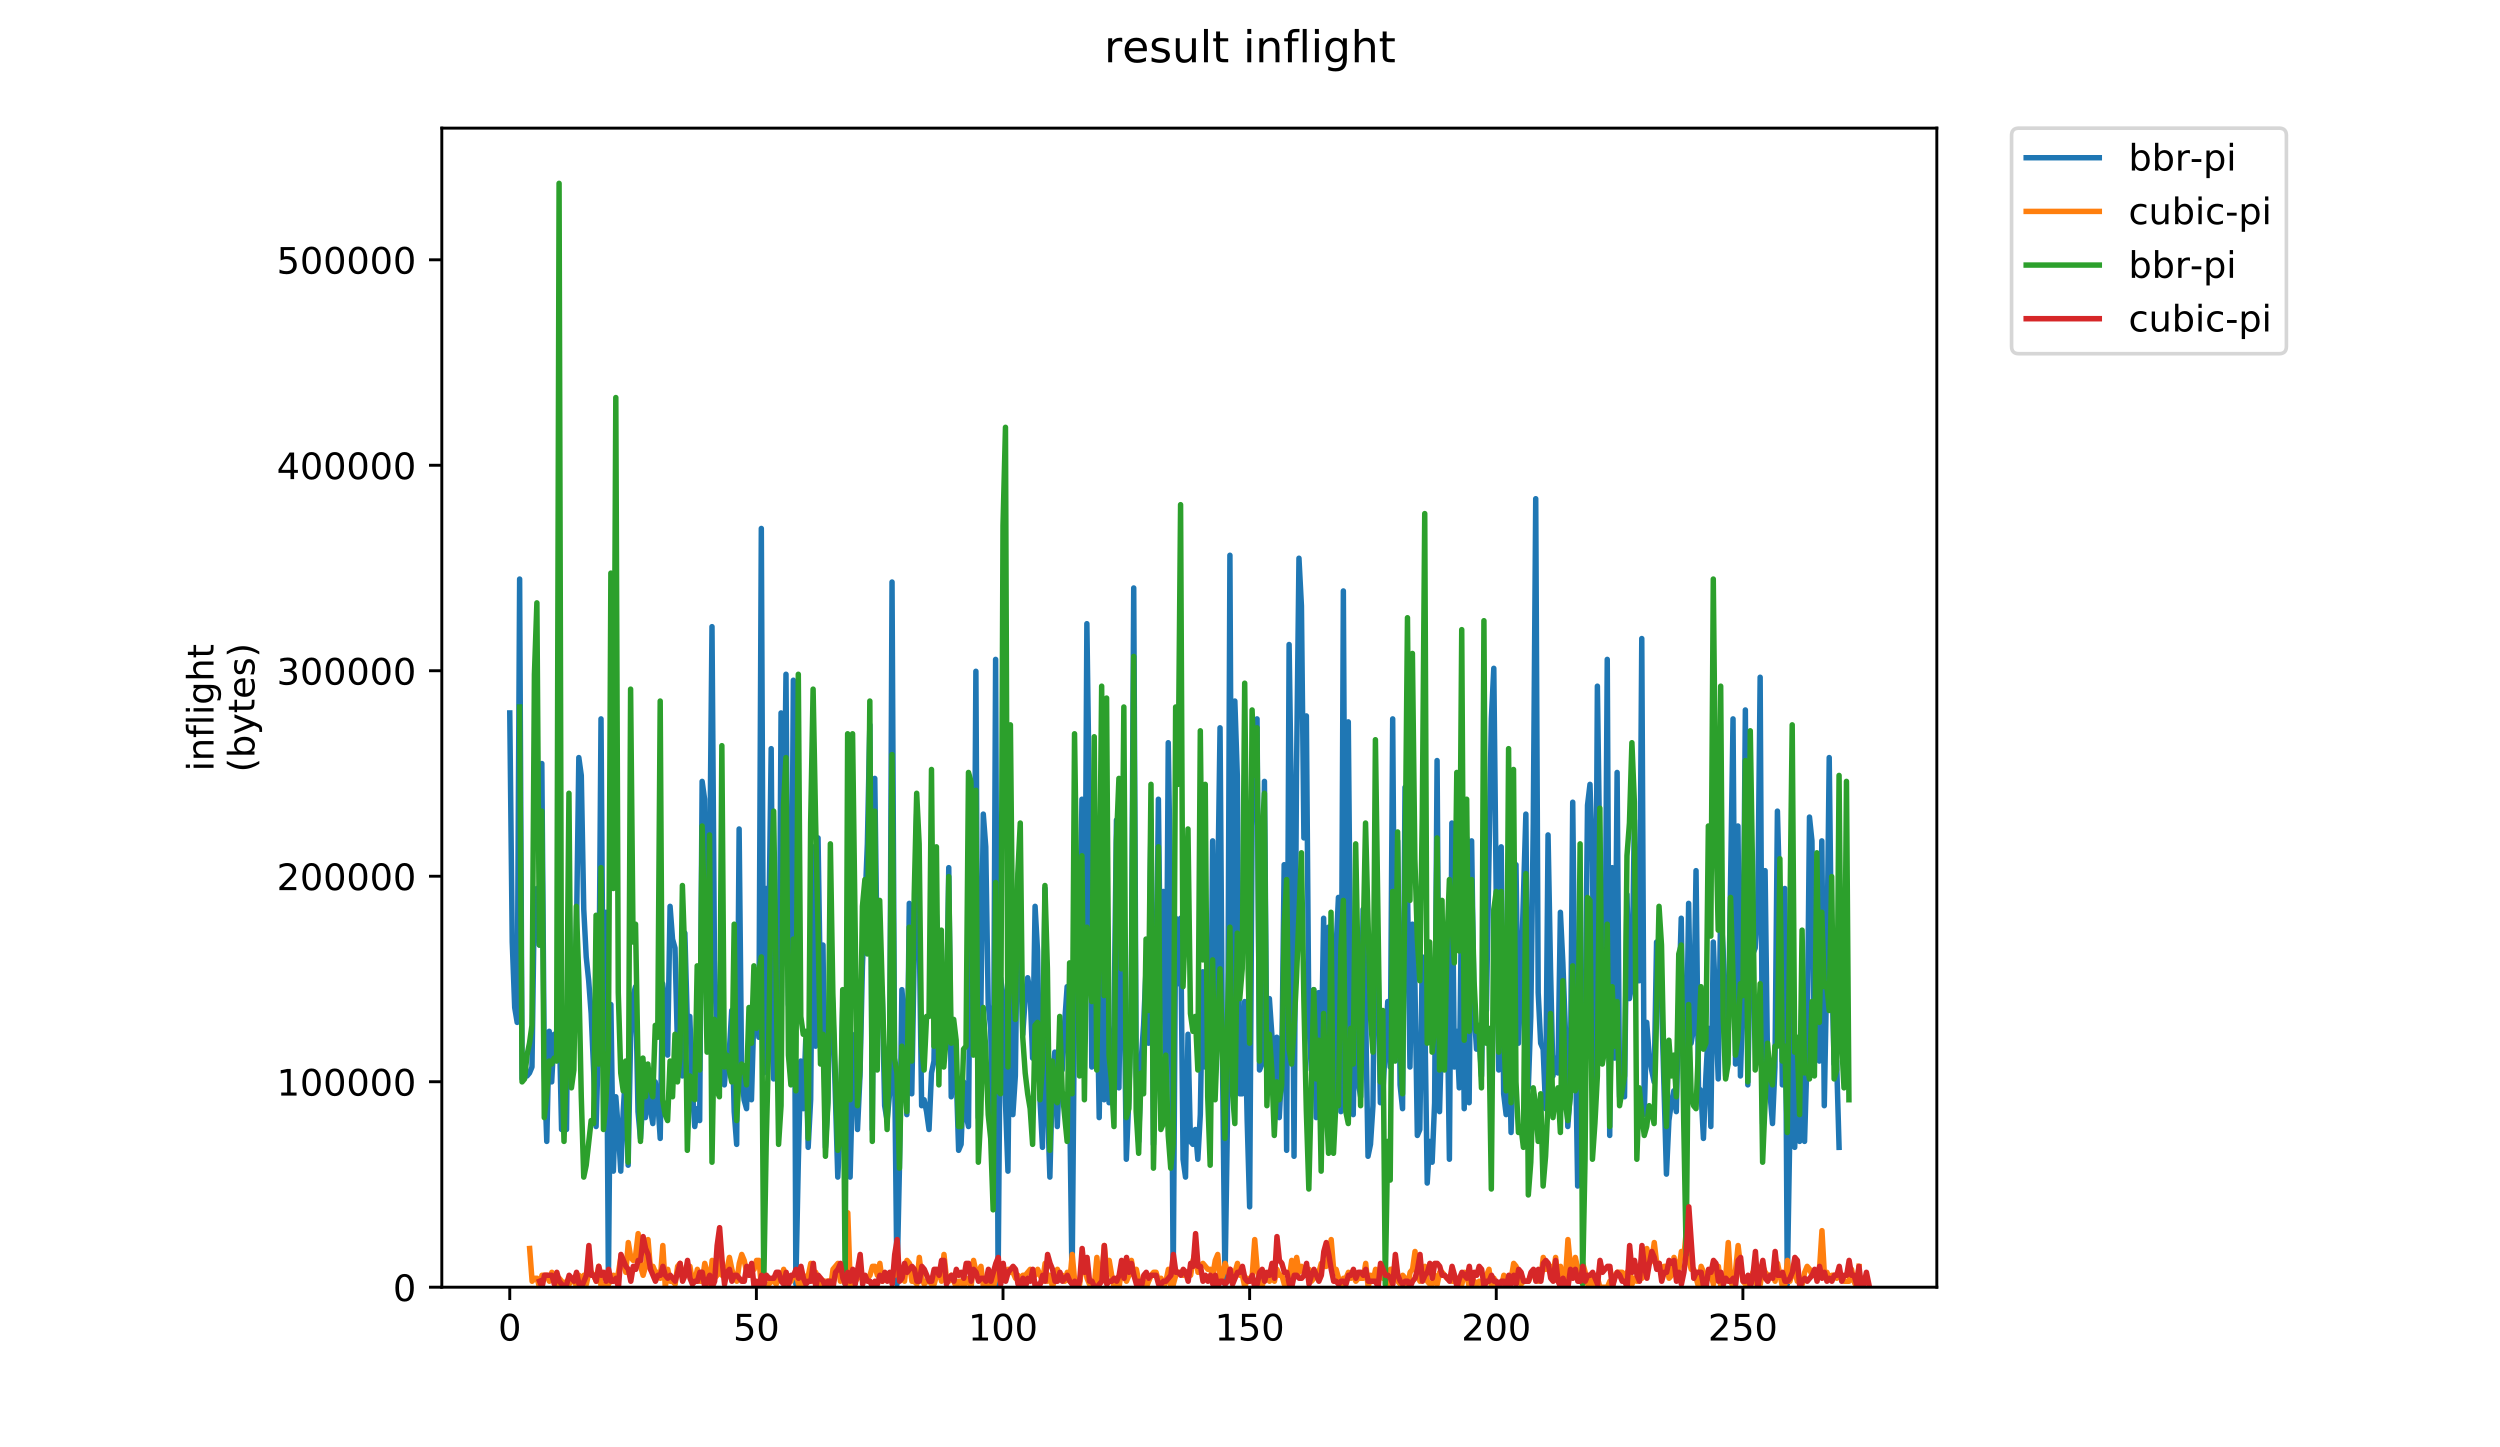 <?xml version="1.0" encoding="utf-8" standalone="no"?>
<!DOCTYPE svg PUBLIC "-//W3C//DTD SVG 1.1//EN"
  "http://www.w3.org/Graphics/SVG/1.1/DTD/svg11.dtd">
<!-- Created with matplotlib (https://matplotlib.org/) -->
<svg height="396pt" version="1.1" viewBox="0 0 684 396" width="684pt" xmlns="http://www.w3.org/2000/svg" xmlns:xlink="http://www.w3.org/1999/xlink">
 <defs>
  <style type="text/css">
*{stroke-linecap:butt;stroke-linejoin:round;}
  </style>
 </defs>
 <g id="figure_1">
  <g id="patch_1">
   <path d="M 0 396 
L 684 396 
L 684 0 
L 0 0 
z
" style="fill:#ffffff;"/>
  </g>
  <g id="axes_1">
   <g id="patch_2">
    <path d="M 120.879 352.174 
L 529.913 352.174 
L 529.913 35.062 
L 120.879 35.062 
z
" style="fill:#ffffff;"/>
   </g>
   <g id="matplotlib.axis_1">
    <g id="xtick_1">
     <g id="line2d_1">
      <defs>
       <path d="M 0 0 
L 0 3.5 
" id="m08645c11c0" style="stroke:#000000;stroke-width:0.8;"/>
      </defs>
      <g>
       <use style="stroke:#000000;stroke-width:0.8;" x="139.471" xlink:href="#m08645c11c0" y="352.174"/>
      </g>
     </g>
     <g id="text_1">
      <!-- 0 -->
      <defs>
       <path d="M 31.781 66.406 
Q 24.172 66.406 20.328 58.906 
Q 16.5 51.422 16.5 36.375 
Q 16.5 21.391 20.328 13.891 
Q 24.172 6.391 31.781 6.391 
Q 39.453 6.391 43.281 13.891 
Q 47.125 21.391 47.125 36.375 
Q 47.125 51.422 43.281 58.906 
Q 39.453 66.406 31.781 66.406 
z
M 31.781 74.219 
Q 44.047 74.219 50.516 64.516 
Q 56.984 54.828 56.984 36.375 
Q 56.984 17.969 50.516 8.266 
Q 44.047 -1.422 31.781 -1.422 
Q 19.531 -1.422 13.062 8.266 
Q 6.594 17.969 6.594 36.375 
Q 6.594 54.828 13.062 64.516 
Q 19.531 74.219 31.781 74.219 
z
" id="DejaVuSans-48"/>
      </defs>
      <g transform="translate(136.29 366.773)scale(0.1 -0.1)">
       <use xlink:href="#DejaVuSans-48"/>
      </g>
     </g>
    </g>
    <g id="xtick_2">
     <g id="line2d_2">
      <g>
       <use style="stroke:#000000;stroke-width:0.8;" x="206.948" xlink:href="#m08645c11c0" y="352.174"/>
      </g>
     </g>
     <g id="text_2">
      <!-- 50 -->
      <defs>
       <path d="M 10.797 72.906 
L 49.516 72.906 
L 49.516 64.594 
L 19.828 64.594 
L 19.828 46.734 
Q 21.969 47.469 24.109 47.828 
Q 26.266 48.188 28.422 48.188 
Q 40.625 48.188 47.75 41.5 
Q 54.891 34.812 54.891 23.391 
Q 54.891 11.625 47.562 5.094 
Q 40.234 -1.422 26.906 -1.422 
Q 22.312 -1.422 17.547 -0.641 
Q 12.797 0.141 7.719 1.703 
L 7.719 11.625 
Q 12.109 9.234 16.797 8.062 
Q 21.484 6.891 26.703 6.891 
Q 35.156 6.891 40.078 11.328 
Q 45.016 15.766 45.016 23.391 
Q 45.016 31 40.078 35.438 
Q 35.156 39.891 26.703 39.891 
Q 22.75 39.891 18.812 39.016 
Q 14.891 38.141 10.797 36.281 
z
" id="DejaVuSans-53"/>
      </defs>
      <g transform="translate(200.585 366.773)scale(0.1 -0.1)">
       <use xlink:href="#DejaVuSans-53"/>
       <use x="63.623" xlink:href="#DejaVuSans-48"/>
      </g>
     </g>
    </g>
    <g id="xtick_3">
     <g id="line2d_3">
      <g>
       <use style="stroke:#000000;stroke-width:0.8;" x="274.425" xlink:href="#m08645c11c0" y="352.174"/>
      </g>
     </g>
     <g id="text_3">
      <!-- 100 -->
      <defs>
       <path d="M 12.406 8.297 
L 28.516 8.297 
L 28.516 63.922 
L 10.984 60.406 
L 10.984 69.391 
L 28.422 72.906 
L 38.281 72.906 
L 38.281 8.297 
L 54.391 8.297 
L 54.391 0 
L 12.406 0 
z
" id="DejaVuSans-49"/>
      </defs>
      <g transform="translate(264.881 366.773)scale(0.1 -0.1)">
       <use xlink:href="#DejaVuSans-49"/>
       <use x="63.623" xlink:href="#DejaVuSans-48"/>
       <use x="127.246" xlink:href="#DejaVuSans-48"/>
      </g>
     </g>
    </g>
    <g id="xtick_4">
     <g id="line2d_4">
      <g>
       <use style="stroke:#000000;stroke-width:0.8;" x="341.901" xlink:href="#m08645c11c0" y="352.174"/>
      </g>
     </g>
     <g id="text_4">
      <!-- 150 -->
      <g transform="translate(332.358 366.773)scale(0.1 -0.1)">
       <use xlink:href="#DejaVuSans-49"/>
       <use x="63.623" xlink:href="#DejaVuSans-53"/>
       <use x="127.246" xlink:href="#DejaVuSans-48"/>
      </g>
     </g>
    </g>
    <g id="xtick_5">
     <g id="line2d_5">
      <g>
       <use style="stroke:#000000;stroke-width:0.8;" x="409.378" xlink:href="#m08645c11c0" y="352.174"/>
      </g>
     </g>
     <g id="text_5">
      <!-- 200 -->
      <defs>
       <path d="M 19.188 8.297 
L 53.609 8.297 
L 53.609 0 
L 7.328 0 
L 7.328 8.297 
Q 12.938 14.109 22.625 23.891 
Q 32.328 33.688 34.812 36.531 
Q 39.547 41.844 41.422 45.531 
Q 43.312 49.219 43.312 52.781 
Q 43.312 58.594 39.234 62.25 
Q 35.156 65.922 28.609 65.922 
Q 23.969 65.922 18.812 64.312 
Q 13.672 62.703 7.812 59.422 
L 7.812 69.391 
Q 13.766 71.781 18.938 73 
Q 24.125 74.219 28.422 74.219 
Q 39.75 74.219 46.484 68.547 
Q 53.219 62.891 53.219 53.422 
Q 53.219 48.922 51.531 44.891 
Q 49.859 40.875 45.406 35.406 
Q 44.188 33.984 37.641 27.219 
Q 31.109 20.453 19.188 8.297 
z
" id="DejaVuSans-50"/>
      </defs>
      <g transform="translate(399.834 366.773)scale(0.1 -0.1)">
       <use xlink:href="#DejaVuSans-50"/>
       <use x="63.623" xlink:href="#DejaVuSans-48"/>
       <use x="127.246" xlink:href="#DejaVuSans-48"/>
      </g>
     </g>
    </g>
    <g id="xtick_6">
     <g id="line2d_6">
      <g>
       <use style="stroke:#000000;stroke-width:0.8;" x="476.855" xlink:href="#m08645c11c0" y="352.174"/>
      </g>
     </g>
     <g id="text_6">
      <!-- 250 -->
      <g transform="translate(467.311 366.773)scale(0.1 -0.1)">
       <use xlink:href="#DejaVuSans-50"/>
       <use x="63.623" xlink:href="#DejaVuSans-53"/>
       <use x="127.246" xlink:href="#DejaVuSans-48"/>
      </g>
     </g>
    </g>
   </g>
   <g id="matplotlib.axis_2">
    <g id="ytick_1">
     <g id="line2d_7">
      <defs>
       <path d="M 0 0 
L -3.5 0 
" id="m206210c1eb" style="stroke:#000000;stroke-width:0.8;"/>
      </defs>
      <g>
       <use style="stroke:#000000;stroke-width:0.8;" x="120.879" xlink:href="#m206210c1eb" y="352.174"/>
      </g>
     </g>
     <g id="text_7">
      <!-- 0 -->
      <g transform="translate(107.516 355.973)scale(0.1 -0.1)">
       <use xlink:href="#DejaVuSans-48"/>
      </g>
     </g>
    </g>
    <g id="ytick_2">
     <g id="line2d_8">
      <g>
       <use style="stroke:#000000;stroke-width:0.8;" x="120.879" xlink:href="#m206210c1eb" y="295.956"/>
      </g>
     </g>
     <g id="text_8">
      <!-- 100000 -->
      <g transform="translate(75.704 299.755)scale(0.1 -0.1)">
       <use xlink:href="#DejaVuSans-49"/>
       <use x="63.623" xlink:href="#DejaVuSans-48"/>
       <use x="127.246" xlink:href="#DejaVuSans-48"/>
       <use x="190.869" xlink:href="#DejaVuSans-48"/>
       <use x="254.492" xlink:href="#DejaVuSans-48"/>
       <use x="318.115" xlink:href="#DejaVuSans-48"/>
      </g>
     </g>
    </g>
    <g id="ytick_3">
     <g id="line2d_9">
      <g>
       <use style="stroke:#000000;stroke-width:0.8;" x="120.879" xlink:href="#m206210c1eb" y="239.737"/>
      </g>
     </g>
     <g id="text_9">
      <!-- 200000 -->
      <g transform="translate(75.704 243.536)scale(0.1 -0.1)">
       <use xlink:href="#DejaVuSans-50"/>
       <use x="63.623" xlink:href="#DejaVuSans-48"/>
       <use x="127.246" xlink:href="#DejaVuSans-48"/>
       <use x="190.869" xlink:href="#DejaVuSans-48"/>
       <use x="254.492" xlink:href="#DejaVuSans-48"/>
       <use x="318.115" xlink:href="#DejaVuSans-48"/>
      </g>
     </g>
    </g>
    <g id="ytick_4">
     <g id="line2d_10">
      <g>
       <use style="stroke:#000000;stroke-width:0.8;" x="120.879" xlink:href="#m206210c1eb" y="183.518"/>
      </g>
     </g>
     <g id="text_10">
      <!-- 300000 -->
      <defs>
       <path d="M 40.578 39.312 
Q 47.656 37.797 51.625 33 
Q 55.609 28.219 55.609 21.188 
Q 55.609 10.406 48.188 4.484 
Q 40.766 -1.422 27.094 -1.422 
Q 22.516 -1.422 17.656 -0.516 
Q 12.797 0.391 7.625 2.203 
L 7.625 11.719 
Q 11.719 9.328 16.594 8.109 
Q 21.484 6.891 26.812 6.891 
Q 36.078 6.891 40.938 10.547 
Q 45.797 14.203 45.797 21.188 
Q 45.797 27.641 41.281 31.266 
Q 36.766 34.906 28.719 34.906 
L 20.219 34.906 
L 20.219 43.016 
L 29.109 43.016 
Q 36.375 43.016 40.234 45.922 
Q 44.094 48.828 44.094 54.297 
Q 44.094 59.906 40.109 62.906 
Q 36.141 65.922 28.719 65.922 
Q 24.656 65.922 20.016 65.031 
Q 15.375 64.156 9.812 62.312 
L 9.812 71.094 
Q 15.438 72.656 20.344 73.438 
Q 25.25 74.219 29.594 74.219 
Q 40.828 74.219 47.359 69.109 
Q 53.906 64.016 53.906 55.328 
Q 53.906 49.266 50.438 45.094 
Q 46.969 40.922 40.578 39.312 
z
" id="DejaVuSans-51"/>
      </defs>
      <g transform="translate(75.704 187.317)scale(0.1 -0.1)">
       <use xlink:href="#DejaVuSans-51"/>
       <use x="63.623" xlink:href="#DejaVuSans-48"/>
       <use x="127.246" xlink:href="#DejaVuSans-48"/>
       <use x="190.869" xlink:href="#DejaVuSans-48"/>
       <use x="254.492" xlink:href="#DejaVuSans-48"/>
       <use x="318.115" xlink:href="#DejaVuSans-48"/>
      </g>
     </g>
    </g>
    <g id="ytick_5">
     <g id="line2d_11">
      <g>
       <use style="stroke:#000000;stroke-width:0.8;" x="120.879" xlink:href="#m206210c1eb" y="127.3"/>
      </g>
     </g>
     <g id="text_11">
      <!-- 400000 -->
      <defs>
       <path d="M 37.797 64.312 
L 12.891 25.391 
L 37.797 25.391 
z
M 35.203 72.906 
L 47.609 72.906 
L 47.609 25.391 
L 58.016 25.391 
L 58.016 17.188 
L 47.609 17.188 
L 47.609 0 
L 37.797 0 
L 37.797 17.188 
L 4.891 17.188 
L 4.891 26.703 
z
" id="DejaVuSans-52"/>
      </defs>
      <g transform="translate(75.704 131.099)scale(0.1 -0.1)">
       <use xlink:href="#DejaVuSans-52"/>
       <use x="63.623" xlink:href="#DejaVuSans-48"/>
       <use x="127.246" xlink:href="#DejaVuSans-48"/>
       <use x="190.869" xlink:href="#DejaVuSans-48"/>
       <use x="254.492" xlink:href="#DejaVuSans-48"/>
       <use x="318.115" xlink:href="#DejaVuSans-48"/>
      </g>
     </g>
    </g>
    <g id="ytick_6">
     <g id="line2d_12">
      <g>
       <use style="stroke:#000000;stroke-width:0.8;" x="120.879" xlink:href="#m206210c1eb" y="71.081"/>
      </g>
     </g>
     <g id="text_12">
      <!-- 500000 -->
      <g transform="translate(75.704 74.88)scale(0.1 -0.1)">
       <use xlink:href="#DejaVuSans-53"/>
       <use x="63.623" xlink:href="#DejaVuSans-48"/>
       <use x="127.246" xlink:href="#DejaVuSans-48"/>
       <use x="190.869" xlink:href="#DejaVuSans-48"/>
       <use x="254.492" xlink:href="#DejaVuSans-48"/>
       <use x="318.115" xlink:href="#DejaVuSans-48"/>
      </g>
     </g>
    </g>
    <g id="text_13">
     <!-- inflight -->
     <defs>
      <path d="M 9.422 54.688 
L 18.406 54.688 
L 18.406 0 
L 9.422 0 
z
M 9.422 75.984 
L 18.406 75.984 
L 18.406 64.594 
L 9.422 64.594 
z
" id="DejaVuSans-105"/>
      <path d="M 54.891 33.016 
L 54.891 0 
L 45.906 0 
L 45.906 32.719 
Q 45.906 40.484 42.875 44.328 
Q 39.844 48.188 33.797 48.188 
Q 26.516 48.188 22.312 43.547 
Q 18.109 38.922 18.109 30.906 
L 18.109 0 
L 9.078 0 
L 9.078 54.688 
L 18.109 54.688 
L 18.109 46.188 
Q 21.344 51.125 25.703 53.562 
Q 30.078 56 35.797 56 
Q 45.219 56 50.047 50.172 
Q 54.891 44.344 54.891 33.016 
z
" id="DejaVuSans-110"/>
      <path d="M 37.109 75.984 
L 37.109 68.5 
L 28.516 68.5 
Q 23.688 68.5 21.797 66.547 
Q 19.922 64.594 19.922 59.516 
L 19.922 54.688 
L 34.719 54.688 
L 34.719 47.703 
L 19.922 47.703 
L 19.922 0 
L 10.891 0 
L 10.891 47.703 
L 2.297 47.703 
L 2.297 54.688 
L 10.891 54.688 
L 10.891 58.5 
Q 10.891 67.625 15.141 71.797 
Q 19.391 75.984 28.609 75.984 
z
" id="DejaVuSans-102"/>
      <path d="M 9.422 75.984 
L 18.406 75.984 
L 18.406 0 
L 9.422 0 
z
" id="DejaVuSans-108"/>
      <path d="M 45.406 27.984 
Q 45.406 37.75 41.375 43.109 
Q 37.359 48.484 30.078 48.484 
Q 22.859 48.484 18.828 43.109 
Q 14.797 37.75 14.797 27.984 
Q 14.797 18.266 18.828 12.891 
Q 22.859 7.516 30.078 7.516 
Q 37.359 7.516 41.375 12.891 
Q 45.406 18.266 45.406 27.984 
z
M 54.391 6.781 
Q 54.391 -7.172 48.188 -13.984 
Q 42 -20.797 29.203 -20.797 
Q 24.469 -20.797 20.266 -20.094 
Q 16.062 -19.391 12.109 -17.922 
L 12.109 -9.188 
Q 16.062 -11.328 19.922 -12.344 
Q 23.781 -13.375 27.781 -13.375 
Q 36.625 -13.375 41.016 -8.766 
Q 45.406 -4.156 45.406 5.172 
L 45.406 9.625 
Q 42.625 4.781 38.281 2.391 
Q 33.938 0 27.875 0 
Q 17.828 0 11.672 7.656 
Q 5.516 15.328 5.516 27.984 
Q 5.516 40.672 11.672 48.328 
Q 17.828 56 27.875 56 
Q 33.938 56 38.281 53.609 
Q 42.625 51.219 45.406 46.391 
L 45.406 54.688 
L 54.391 54.688 
z
" id="DejaVuSans-103"/>
      <path d="M 54.891 33.016 
L 54.891 0 
L 45.906 0 
L 45.906 32.719 
Q 45.906 40.484 42.875 44.328 
Q 39.844 48.188 33.797 48.188 
Q 26.516 48.188 22.312 43.547 
Q 18.109 38.922 18.109 30.906 
L 18.109 0 
L 9.078 0 
L 9.078 75.984 
L 18.109 75.984 
L 18.109 46.188 
Q 21.344 51.125 25.703 53.562 
Q 30.078 56 35.797 56 
Q 45.219 56 50.047 50.172 
Q 54.891 44.344 54.891 33.016 
z
" id="DejaVuSans-104"/>
      <path d="M 18.312 70.219 
L 18.312 54.688 
L 36.812 54.688 
L 36.812 47.703 
L 18.312 47.703 
L 18.312 18.016 
Q 18.312 11.328 20.141 9.422 
Q 21.969 7.516 27.594 7.516 
L 36.812 7.516 
L 36.812 0 
L 27.594 0 
Q 17.188 0 13.234 3.875 
Q 9.281 7.766 9.281 18.016 
L 9.281 47.703 
L 2.688 47.703 
L 2.688 54.688 
L 9.281 54.688 
L 9.281 70.219 
z
" id="DejaVuSans-116"/>
     </defs>
     <g transform="translate(58.426 211.018)rotate(-90)scale(0.1 -0.1)">
      <use xlink:href="#DejaVuSans-105"/>
      <use x="27.783" xlink:href="#DejaVuSans-110"/>
      <use x="91.162" xlink:href="#DejaVuSans-102"/>
      <use x="126.367" xlink:href="#DejaVuSans-108"/>
      <use x="154.15" xlink:href="#DejaVuSans-105"/>
      <use x="181.934" xlink:href="#DejaVuSans-103"/>
      <use x="245.41" xlink:href="#DejaVuSans-104"/>
      <use x="308.789" xlink:href="#DejaVuSans-116"/>
     </g>
     <!-- (bytes) -->
     <defs>
      <path d="M 31 75.875 
Q 24.469 64.656 21.281 53.656 
Q 18.109 42.672 18.109 31.391 
Q 18.109 20.125 21.312 9.062 
Q 24.516 -2 31 -13.188 
L 23.188 -13.188 
Q 15.875 -1.703 12.234 9.375 
Q 8.594 20.453 8.594 31.391 
Q 8.594 42.281 12.203 53.312 
Q 15.828 64.359 23.188 75.875 
z
" id="DejaVuSans-40"/>
      <path d="M 48.688 27.297 
Q 48.688 37.203 44.609 42.844 
Q 40.531 48.484 33.406 48.484 
Q 26.266 48.484 22.188 42.844 
Q 18.109 37.203 18.109 27.297 
Q 18.109 17.391 22.188 11.75 
Q 26.266 6.109 33.406 6.109 
Q 40.531 6.109 44.609 11.75 
Q 48.688 17.391 48.688 27.297 
z
M 18.109 46.391 
Q 20.953 51.266 25.266 53.625 
Q 29.594 56 35.594 56 
Q 45.562 56 51.781 48.094 
Q 58.016 40.188 58.016 27.297 
Q 58.016 14.406 51.781 6.484 
Q 45.562 -1.422 35.594 -1.422 
Q 29.594 -1.422 25.266 0.953 
Q 20.953 3.328 18.109 8.203 
L 18.109 0 
L 9.078 0 
L 9.078 75.984 
L 18.109 75.984 
z
" id="DejaVuSans-98"/>
      <path d="M 32.172 -5.078 
Q 28.375 -14.844 24.75 -17.812 
Q 21.141 -20.797 15.094 -20.797 
L 7.906 -20.797 
L 7.906 -13.281 
L 13.188 -13.281 
Q 16.891 -13.281 18.938 -11.516 
Q 21 -9.766 23.484 -3.219 
L 25.094 0.875 
L 2.984 54.688 
L 12.5 54.688 
L 29.594 11.922 
L 46.688 54.688 
L 56.203 54.688 
z
" id="DejaVuSans-121"/>
      <path d="M 56.203 29.594 
L 56.203 25.203 
L 14.891 25.203 
Q 15.484 15.922 20.484 11.062 
Q 25.484 6.203 34.422 6.203 
Q 39.594 6.203 44.453 7.469 
Q 49.312 8.734 54.109 11.281 
L 54.109 2.781 
Q 49.266 0.734 44.188 -0.344 
Q 39.109 -1.422 33.891 -1.422 
Q 20.797 -1.422 13.156 6.188 
Q 5.516 13.812 5.516 26.812 
Q 5.516 40.234 12.766 48.109 
Q 20.016 56 32.328 56 
Q 43.359 56 49.781 48.891 
Q 56.203 41.797 56.203 29.594 
z
M 47.219 32.234 
Q 47.125 39.594 43.094 43.984 
Q 39.062 48.391 32.422 48.391 
Q 24.906 48.391 20.391 44.141 
Q 15.875 39.891 15.188 32.172 
z
" id="DejaVuSans-101"/>
      <path d="M 44.281 53.078 
L 44.281 44.578 
Q 40.484 46.531 36.375 47.5 
Q 32.281 48.484 27.875 48.484 
Q 21.188 48.484 17.844 46.438 
Q 14.5 44.391 14.5 40.281 
Q 14.5 37.156 16.891 35.375 
Q 19.281 33.594 26.516 31.984 
L 29.594 31.297 
Q 39.156 29.25 43.188 25.516 
Q 47.219 21.781 47.219 15.094 
Q 47.219 7.469 41.188 3.016 
Q 35.156 -1.422 24.609 -1.422 
Q 20.219 -1.422 15.453 -0.562 
Q 10.688 0.297 5.422 2 
L 5.422 11.281 
Q 10.406 8.688 15.234 7.391 
Q 20.062 6.109 24.812 6.109 
Q 31.156 6.109 34.562 8.281 
Q 37.984 10.453 37.984 14.406 
Q 37.984 18.062 35.516 20.016 
Q 33.062 21.969 24.703 23.781 
L 21.578 24.516 
Q 13.234 26.266 9.516 29.906 
Q 5.812 33.547 5.812 39.891 
Q 5.812 47.609 11.281 51.797 
Q 16.75 56 26.812 56 
Q 31.781 56 36.172 55.266 
Q 40.578 54.547 44.281 53.078 
z
" id="DejaVuSans-115"/>
      <path d="M 8.016 75.875 
L 15.828 75.875 
Q 23.141 64.359 26.781 53.312 
Q 30.422 42.281 30.422 31.391 
Q 30.422 20.453 26.781 9.375 
Q 23.141 -1.703 15.828 -13.188 
L 8.016 -13.188 
Q 14.5 -2 17.703 9.062 
Q 20.906 20.125 20.906 31.391 
Q 20.906 42.672 17.703 53.656 
Q 14.5 64.656 8.016 75.875 
z
" id="DejaVuSans-41"/>
     </defs>
     <g transform="translate(69.624 211.295)rotate(-90)scale(0.1 -0.1)">
      <use xlink:href="#DejaVuSans-40"/>
      <use x="39.014" xlink:href="#DejaVuSans-98"/>
      <use x="102.49" xlink:href="#DejaVuSans-121"/>
      <use x="161.67" xlink:href="#DejaVuSans-116"/>
      <use x="200.879" xlink:href="#DejaVuSans-101"/>
      <use x="262.402" xlink:href="#DejaVuSans-115"/>
      <use x="314.502" xlink:href="#DejaVuSans-41"/>
     </g>
    </g>
   </g>
   <g id="line2d_13">
    <path clip-path="url(#p91cfc2466e)" d="M 139.471 195.063 
L 140.146 257.745 
L 140.821 275.654 
L 141.495 279.724 
L 142.17 158.431 
L 142.845 295.191 
L 143.52 294.377 
L 144.194 294.377 
L 144.869 293.563 
L 145.544 291.935 
L 146.219 244.72 
L 146.894 243.092 
L 147.568 258.559 
L 148.243 208.902 
L 148.918 292.749 
L 149.593 312.286 
L 150.267 282.166 
L 150.942 296.005 
L 151.617 282.98 
L 152.292 288.679 
L 152.966 278.096 
L 153.641 309.03 
L 154.316 277.282 
L 154.991 309.03 
L 155.665 243.906 
L 156.34 287.05 
L 157.015 280.538 
L 157.69 256.931 
L 158.365 207.274 
L 159.039 212.158 
L 159.714 248.79 
L 160.389 261.815 
L 161.064 268.327 
L 161.738 277.282 
L 163.088 308.216 
L 163.763 284.608 
L 164.437 196.691 
L 165.112 291.935 
L 165.787 249.604 
L 166.462 351.36 
L 167.137 274.84 
L 167.811 320.426 
L 168.486 300.075 
L 169.161 309.03 
L 169.836 320.426 
L 170.51 304.145 
L 171.185 292.749 
L 171.86 318.798 
L 172.535 283.794 
L 173.209 272.398 
L 173.884 269.956 
L 174.559 304.145 
L 175.234 311.472 
L 175.909 300.889 
L 176.583 305.774 
L 177.258 298.447 
L 177.933 303.331 
L 178.608 307.402 
L 179.282 296.005 
L 179.957 300.889 
L 180.632 311.472 
L 181.307 269.141 
L 181.981 274.84 
L 182.656 288.679 
L 183.331 247.976 
L 184.006 256.931 
L 184.68 259.373 
L 185.355 286.236 
L 186.03 291.121 
L 186.705 294.377 
L 187.38 255.303 
L 188.054 279.724 
L 188.729 278.096 
L 189.404 297.633 
L 190.079 308.216 
L 190.753 303.331 
L 191.428 306.588 
L 192.103 213.786 
L 192.778 218.671 
L 193.452 281.352 
L 194.127 242.278 
L 194.802 171.456 
L 195.477 262.629 
L 196.152 284.608 
L 196.826 286.236 
L 197.501 289.493 
L 198.176 296.819 
L 198.851 288.679 
L 199.525 287.865 
L 200.2 276.468 
L 200.875 304.145 
L 201.55 313.1 
L 202.224 226.811 
L 202.899 292.749 
L 203.574 300.889 
L 204.249 303.331 
L 204.923 284.608 
L 205.598 300.889 
L 206.273 277.282 
L 206.948 270.77 
L 207.623 283.794 
L 208.297 144.592 
L 208.972 293.563 
L 209.647 243.092 
L 210.322 256.117 
L 210.996 204.832 
L 211.671 295.191 
L 212.346 252.861 
L 213.021 296.005 
L 213.695 195.063 
L 214.37 242.278 
L 215.045 184.481 
L 215.72 274.84 
L 216.395 279.724 
L 217.069 186.109 
L 217.744 351.36 
L 218.419 317.984 
L 219.094 290.307 
L 219.768 303.331 
L 220.443 284.608 
L 221.118 313.914 
L 221.793 300.889 
L 222.467 231.695 
L 223.142 286.236 
L 223.817 229.253 
L 224.492 273.212 
L 225.167 258.559 
L 225.841 313.914 
L 226.516 300.889 
L 227.191 260.187 
L 227.866 276.468 
L 229.215 322.054 
L 229.89 308.216 
L 230.565 275.654 
L 231.239 292.749 
L 231.914 304.959 
L 232.589 322.054 
L 233.264 295.191 
L 233.938 282.98 
L 234.613 309.03 
L 235.288 294.377 
L 235.963 264.257 
L 237.312 230.881 
L 237.987 198.319 
L 238.662 309.03 
L 239.337 212.972 
L 240.011 263.443 
L 240.686 268.327 
L 241.361 270.77 
L 242.036 302.517 
L 242.71 306.588 
L 243.385 299.261 
L 244.06 159.245 
L 244.735 288.679 
L 245.41 351.36 
L 246.084 319.612 
L 246.759 270.77 
L 247.434 278.91 
L 248.109 304.959 
L 248.783 247.162 
L 249.458 299.261 
L 250.808 222.741 
L 251.482 253.675 
L 252.157 302.517 
L 252.832 300.889 
L 253.507 304.145 
L 254.182 309.03 
L 254.856 293.563 
L 255.531 290.307 
L 256.206 250.418 
L 257.555 274.84 
L 258.23 287.05 
L 258.905 285.422 
L 259.58 237.394 
L 260.254 300.075 
L 260.929 286.236 
L 261.604 293.563 
L 262.279 314.728 
L 262.953 313.1 
L 263.628 296.005 
L 264.303 304.959 
L 264.978 308.216 
L 265.653 233.323 
L 266.327 287.05 
L 267.002 183.667 
L 267.677 305.774 
L 268.352 277.282 
L 269.026 222.741 
L 269.701 231.695 
L 270.376 274.84 
L 271.051 281.352 
L 271.725 314.728 
L 272.4 180.41 
L 273.075 351.36 
L 273.75 267.513 
L 274.425 272.398 
L 275.099 301.703 
L 275.774 320.426 
L 276.449 256.931 
L 277.124 304.959 
L 277.798 294.377 
L 278.473 242.278 
L 279.148 259.373 
L 279.823 282.98 
L 280.497 273.212 
L 281.172 267.513 
L 281.847 271.584 
L 282.522 289.493 
L 283.197 247.976 
L 283.871 260.187 
L 284.546 300.889 
L 285.221 313.914 
L 285.896 243.092 
L 286.57 301.703 
L 287.245 322.054 
L 287.92 295.191 
L 288.595 287.865 
L 289.269 308.216 
L 289.944 291.121 
L 290.619 292.749 
L 291.294 279.724 
L 291.968 269.956 
L 292.643 300.075 
L 293.318 351.36 
L 293.993 273.212 
L 294.668 258.559 
L 295.342 272.398 
L 296.017 218.671 
L 296.692 285.422 
L 297.367 170.642 
L 298.041 219.485 
L 298.716 291.935 
L 299.391 253.675 
L 300.066 264.257 
L 300.74 305.774 
L 301.415 259.373 
L 302.09 300.889 
L 302.765 234.137 
L 303.44 301.703 
L 304.114 292.749 
L 304.789 280.538 
L 305.464 224.369 
L 306.139 297.633 
L 306.813 245.534 
L 307.488 265.071 
L 308.163 317.17 
L 308.838 300.889 
L 309.512 273.212 
L 310.187 160.873 
L 310.862 293.563 
L 311.537 312.286 
L 312.212 290.307 
L 312.886 280.538 
L 313.561 265.071 
L 314.236 285.422 
L 314.911 224.369 
L 315.585 313.1 
L 316.26 280.538 
L 316.935 218.671 
L 317.61 278.096 
L 318.284 243.906 
L 318.959 304.959 
L 319.634 203.204 
L 320.309 247.976 
L 320.983 351.36 
L 321.658 251.232 
L 322.333 269.141 
L 323.008 251.232 
L 323.683 317.17 
L 324.357 322.054 
L 325.032 282.98 
L 325.707 312.286 
L 326.382 313.1 
L 327.056 309.03 
L 327.731 317.17 
L 328.406 304.959 
L 329.081 265.885 
L 329.755 291.935 
L 330.43 278.91 
L 331.105 304.145 
L 331.78 230.067 
L 332.455 295.191 
L 333.804 199.133 
L 334.479 291.121 
L 335.154 351.36 
L 335.828 306.588 
L 336.503 151.919 
L 337.178 288.679 
L 337.853 191.807 
L 338.527 212.158 
L 339.202 299.261 
L 339.877 299.261 
L 340.552 274.026 
L 341.226 306.588 
L 341.901 330.195 
L 342.576 225.997 
L 343.251 205.646 
L 343.926 196.691 
L 344.6 292.749 
L 345.275 291.121 
L 345.95 213.786 
L 346.625 293.563 
L 347.299 273.212 
L 347.974 282.98 
L 348.649 297.633 
L 349.324 283.794 
L 349.998 305.774 
L 350.673 292.749 
L 351.348 236.58 
L 352.023 314.728 
L 352.698 176.34 
L 353.372 222.741 
L 354.047 316.356 
L 354.722 211.344 
L 355.397 152.733 
L 356.071 165.758 
L 356.746 229.253 
L 357.421 195.877 
L 358.096 278.91 
L 358.77 292.749 
L 359.445 270.77 
L 360.12 305.774 
L 360.795 271.584 
L 361.47 290.307 
L 362.144 251.232 
L 362.819 294.377 
L 363.494 253.675 
L 364.169 289.493 
L 364.843 309.03 
L 365.518 260.187 
L 366.193 245.534 
L 366.868 304.145 
L 367.542 161.687 
L 368.217 291.121 
L 368.892 197.505 
L 369.567 273.212 
L 370.241 304.959 
L 370.916 264.257 
L 371.591 296.005 
L 372.266 300.075 
L 372.941 248.79 
L 373.615 275.654 
L 374.29 316.356 
L 374.965 313.1 
L 375.64 302.517 
L 376.314 240.65 
L 376.989 261.815 
L 377.664 301.703 
L 378.339 299.261 
L 379.688 274.026 
L 380.363 291.935 
L 381.038 196.691 
L 381.713 288.679 
L 382.387 230.067 
L 383.062 296.819 
L 383.737 303.331 
L 384.412 215.414 
L 385.086 242.278 
L 385.761 291.935 
L 386.436 252.861 
L 387.111 268.327 
L 387.785 310.658 
L 388.46 309.03 
L 389.135 261.815 
L 389.81 276.468 
L 390.485 323.683 
L 391.159 312.286 
L 391.834 317.984 
L 392.509 301.703 
L 393.184 208.088 
L 393.858 304.145 
L 394.533 278.91 
L 395.208 287.865 
L 395.883 269.141 
L 396.557 317.17 
L 397.232 225.183 
L 397.907 291.935 
L 398.582 282.166 
L 399.256 297.633 
L 399.931 243.092 
L 400.606 303.331 
L 401.281 229.253 
L 401.956 301.703 
L 402.63 230.067 
L 403.305 276.468 
L 403.98 287.05 
L 404.655 282.166 
L 405.329 294.377 
L 406.004 258.559 
L 406.679 276.468 
L 408.028 196.691 
L 408.703 182.853 
L 409.378 246.348 
L 410.053 292.749 
L 410.728 231.695 
L 411.402 299.261 
L 412.077 304.959 
L 412.752 278.91 
L 413.427 309.844 
L 414.101 288.679 
L 414.776 236.58 
L 415.451 285.422 
L 416.126 268.327 
L 417.475 222.741 
L 418.15 297.633 
L 418.825 278.096 
L 419.5 225.183 
L 420.174 136.452 
L 420.849 271.584 
L 421.524 285.422 
L 422.199 287.05 
L 422.873 303.331 
L 423.548 228.439 
L 424.223 265.071 
L 424.898 294.377 
L 425.572 289.493 
L 426.247 293.563 
L 426.922 249.604 
L 427.597 263.443 
L 428.271 281.352 
L 428.946 308.216 
L 429.621 299.261 
L 430.296 219.485 
L 430.971 281.352 
L 431.645 324.497 
L 432.32 270.77 
L 432.995 309.844 
L 433.67 282.98 
L 434.344 220.299 
L 435.019 214.6 
L 435.694 235.766 
L 436.369 300.075 
L 437.043 187.737 
L 438.393 283.794 
L 439.068 279.724 
L 439.743 180.41 
L 440.417 310.658 
L 441.092 237.394 
L 441.767 289.493 
L 442.442 211.344 
L 443.116 300.075 
L 443.791 290.307 
L 444.466 300.075 
L 445.141 244.72 
L 445.815 273.212 
L 446.49 269.141 
L 447.165 224.369 
L 447.84 268.327 
L 448.515 268.327 
L 449.189 174.712 
L 449.864 304.959 
L 450.539 279.724 
L 451.214 288.679 
L 451.888 292.749 
L 452.563 296.005 
L 453.238 257.745 
L 453.913 268.327 
L 454.587 273.212 
L 455.937 321.24 
L 456.612 306.588 
L 457.286 301.703 
L 457.961 298.447 
L 458.636 304.145 
L 459.311 274.026 
L 459.986 251.232 
L 460.66 296.005 
L 461.335 293.563 
L 462.01 247.162 
L 462.685 285.422 
L 463.359 281.352 
L 464.034 238.208 
L 464.709 297.633 
L 465.384 298.447 
L 466.058 311.472 
L 466.733 294.377 
L 467.408 281.352 
L 468.083 308.216 
L 468.758 257.745 
L 470.107 295.191 
L 470.782 247.976 
L 471.457 260.187 
L 472.131 294.377 
L 472.806 285.422 
L 474.156 196.691 
L 474.83 291.121 
L 475.505 225.997 
L 476.18 294.377 
L 476.855 273.212 
L 477.529 194.249 
L 478.204 296.819 
L 478.879 261.001 
L 479.554 261.001 
L 480.229 259.373 
L 480.903 248.79 
L 481.578 185.295 
L 482.253 307.402 
L 482.928 238.208 
L 483.602 291.121 
L 484.952 307.402 
L 485.627 291.935 
L 486.301 221.927 
L 486.976 247.162 
L 487.651 296.819 
L 488.326 243.092 
L 489.001 351.36 
L 489.675 310.658 
L 490.35 252.861 
L 491.025 313.914 
L 491.7 294.377 
L 492.374 312.286 
L 493.049 269.141 
L 493.724 312.286 
L 494.399 289.493 
L 495.073 223.555 
L 495.748 230.067 
L 496.423 288.679 
L 497.098 237.394 
L 497.773 290.307 
L 498.447 230.067 
L 499.122 302.517 
L 499.797 265.885 
L 500.472 207.274 
L 501.146 264.257 
L 501.821 291.121 
L 502.496 290.307 
L 503.171 313.914 
L 503.171 313.914 
" style="fill:none;stroke:#1f77b4;stroke-linecap:square;stroke-width:1.5;"/>
   </g>
   <g id="line2d_14">
    <path clip-path="url(#p91cfc2466e)" d="M 144.91 341.592 
L 145.584 350.546 
L 146.259 349.732 
L 146.934 349.732 
L 147.609 352.174 
L 148.284 348.918 
L 149.633 348.918 
L 150.308 350.546 
L 150.983 348.104 
L 151.657 349.732 
L 152.332 352.174 
L 153.007 349.732 
L 153.682 350.546 
L 154.356 352.174 
L 155.031 350.546 
L 155.706 351.36 
L 157.056 349.732 
L 157.73 352.174 
L 158.405 348.918 
L 159.08 351.36 
L 159.755 348.918 
L 160.429 351.36 
L 161.104 348.104 
L 161.779 348.104 
L 162.454 348.918 
L 163.128 350.546 
L 163.803 346.476 
L 164.478 352.174 
L 165.153 351.36 
L 165.827 352.174 
L 166.502 351.36 
L 167.177 349.732 
L 167.852 348.918 
L 168.527 350.546 
L 169.201 348.104 
L 169.876 344.034 
L 170.551 345.662 
L 171.226 348.104 
L 171.9 339.963 
L 172.575 344.034 
L 173.25 344.848 
L 173.925 343.22 
L 174.599 337.521 
L 175.274 346.476 
L 175.949 348.918 
L 176.624 346.476 
L 177.299 339.149 
L 177.973 347.29 
L 178.648 346.476 
L 179.323 348.104 
L 179.998 348.104 
L 180.672 349.732 
L 181.347 340.778 
L 182.022 352.174 
L 182.697 347.29 
L 183.371 350.546 
L 184.046 350.546 
L 184.721 351.36 
L 185.396 346.476 
L 186.07 345.662 
L 186.745 349.732 
L 188.095 348.104 
L 188.77 346.476 
L 189.444 350.546 
L 190.119 350.546 
L 190.794 347.29 
L 191.469 350.546 
L 192.143 350.546 
L 192.818 345.662 
L 193.493 348.104 
L 194.168 352.174 
L 194.842 344.848 
L 195.517 349.732 
L 196.192 348.918 
L 196.867 341.592 
L 197.542 348.918 
L 198.216 348.918 
L 198.891 347.29 
L 199.566 344.034 
L 200.241 347.29 
L 200.915 349.732 
L 201.59 350.546 
L 202.265 345.662 
L 202.94 343.22 
L 203.614 344.848 
L 204.289 348.104 
L 204.964 348.918 
L 205.639 347.29 
L 206.314 347.29 
L 206.988 344.848 
L 207.663 344.848 
L 208.338 352.174 
L 209.013 350.546 
L 209.687 352.174 
L 211.037 350.546 
L 211.712 350.546 
L 212.386 351.36 
L 213.061 348.918 
L 213.736 350.546 
L 214.411 347.29 
L 215.085 351.36 
L 215.76 350.546 
L 216.435 350.546 
L 217.11 348.918 
L 217.785 348.104 
L 218.459 351.36 
L 219.134 352.174 
L 219.809 348.918 
L 220.484 349.732 
L 221.158 348.918 
L 221.833 345.662 
L 222.508 350.546 
L 223.183 348.104 
L 223.857 351.36 
L 224.532 352.174 
L 225.207 350.546 
L 226.557 350.546 
L 227.231 352.174 
L 227.906 347.29 
L 229.256 345.662 
L 229.93 350.546 
L 230.605 348.104 
L 231.28 348.104 
L 231.955 331.823 
L 232.629 351.36 
L 233.304 352.174 
L 233.979 350.546 
L 234.654 349.732 
L 235.329 348.104 
L 236.003 349.732 
L 237.353 349.732 
L 238.028 348.918 
L 238.702 346.476 
L 239.377 346.476 
L 240.052 348.918 
L 240.727 345.662 
L 241.401 350.546 
L 242.076 348.918 
L 244.775 348.918 
L 245.45 342.406 
L 246.125 349.732 
L 246.8 347.29 
L 247.474 350.546 
L 248.149 344.848 
L 248.824 345.662 
L 249.499 350.546 
L 250.173 350.546 
L 250.848 351.36 
L 251.523 344.034 
L 252.198 349.732 
L 252.872 351.36 
L 253.547 350.546 
L 254.222 350.546 
L 254.897 351.36 
L 255.572 351.36 
L 256.246 348.918 
L 256.921 347.29 
L 257.596 350.546 
L 258.271 343.22 
L 258.945 349.732 
L 259.62 350.546 
L 260.295 348.918 
L 261.644 352.174 
L 262.319 350.546 
L 262.994 350.546 
L 263.669 352.174 
L 264.344 349.732 
L 265.018 350.546 
L 265.693 352.174 
L 266.368 344.848 
L 267.043 348.104 
L 267.717 348.104 
L 268.392 346.476 
L 269.067 352.174 
L 269.742 351.36 
L 270.416 348.918 
L 271.091 352.174 
L 271.766 352.174 
L 272.441 349.732 
L 273.115 348.104 
L 273.79 350.546 
L 274.465 348.918 
L 275.14 349.732 
L 275.815 347.29 
L 276.489 348.104 
L 277.164 348.104 
L 277.839 349.732 
L 278.514 348.918 
L 279.188 350.546 
L 279.863 348.918 
L 280.538 348.918 
L 281.887 347.29 
L 283.237 348.918 
L 283.912 347.29 
L 285.261 350.546 
L 285.936 345.662 
L 286.611 350.546 
L 287.286 348.918 
L 287.96 352.174 
L 289.31 347.29 
L 289.985 349.732 
L 290.659 348.918 
L 291.334 350.546 
L 292.009 348.104 
L 292.684 350.546 
L 293.359 343.22 
L 294.033 350.546 
L 294.708 350.546 
L 295.383 351.36 
L 296.058 345.662 
L 296.732 346.476 
L 297.407 349.732 
L 298.082 351.36 
L 299.431 351.36 
L 300.106 344.034 
L 300.781 351.36 
L 301.456 348.918 
L 302.13 340.778 
L 302.805 348.104 
L 303.48 344.848 
L 304.155 348.918 
L 304.83 352.174 
L 305.504 349.732 
L 306.179 352.174 
L 306.854 347.29 
L 308.203 350.546 
L 308.878 348.918 
L 309.553 344.848 
L 310.228 348.918 
L 310.902 347.29 
L 311.577 350.546 
L 312.252 351.36 
L 312.927 350.546 
L 313.602 352.174 
L 314.951 348.918 
L 315.626 348.104 
L 316.301 348.104 
L 316.975 350.546 
L 317.65 349.732 
L 318.325 352.174 
L 319 350.546 
L 319.674 347.29 
L 320.349 352.174 
L 321.024 351.36 
L 321.699 348.918 
L 322.373 348.104 
L 323.048 348.104 
L 323.723 348.918 
L 324.398 348.104 
L 325.073 348.104 
L 325.747 348.918 
L 326.422 344.848 
L 327.097 342.406 
L 327.772 348.104 
L 328.446 346.476 
L 329.121 345.662 
L 330.471 347.29 
L 331.145 347.29 
L 331.82 348.918 
L 332.495 344.848 
L 333.17 343.22 
L 333.845 350.546 
L 334.519 348.918 
L 335.194 345.662 
L 335.869 348.104 
L 336.544 347.29 
L 337.218 348.104 
L 337.893 348.104 
L 338.568 345.662 
L 339.243 348.918 
L 339.917 348.918 
L 340.592 352.174 
L 341.267 349.732 
L 341.942 350.546 
L 342.617 348.918 
L 343.291 339.149 
L 343.966 347.29 
L 344.641 350.546 
L 345.316 352.174 
L 345.99 348.104 
L 346.665 349.732 
L 347.34 350.546 
L 348.015 348.918 
L 348.689 350.546 
L 349.364 347.29 
L 350.039 348.918 
L 350.714 348.918 
L 351.388 351.36 
L 352.063 352.174 
L 352.738 349.732 
L 353.413 344.848 
L 354.088 348.918 
L 354.762 344.034 
L 355.437 348.104 
L 356.112 346.476 
L 356.787 348.104 
L 357.461 348.918 
L 358.136 347.29 
L 358.811 350.546 
L 359.486 349.732 
L 360.16 348.104 
L 360.835 348.104 
L 361.51 345.662 
L 362.185 346.476 
L 362.86 346.476 
L 363.534 344.034 
L 364.209 339.149 
L 364.884 347.29 
L 365.559 347.29 
L 366.908 352.174 
L 367.583 349.732 
L 368.258 349.732 
L 368.932 348.104 
L 369.607 349.732 
L 370.282 348.918 
L 370.957 350.546 
L 371.632 349.732 
L 372.981 349.732 
L 373.656 345.662 
L 374.331 352.174 
L 375.005 348.918 
L 375.68 350.546 
L 376.355 347.29 
L 377.03 350.546 
L 377.704 346.476 
L 378.379 349.732 
L 379.054 348.918 
L 379.729 352.174 
L 380.403 347.29 
L 381.078 347.29 
L 381.753 346.476 
L 382.428 350.546 
L 383.103 351.36 
L 383.777 348.918 
L 384.452 349.732 
L 385.127 352.174 
L 385.802 348.104 
L 386.476 347.29 
L 387.151 342.406 
L 387.826 348.918 
L 388.501 350.546 
L 389.175 348.104 
L 389.85 346.476 
L 390.525 350.546 
L 391.2 351.36 
L 391.875 351.36 
L 392.549 348.918 
L 393.224 351.36 
L 393.899 348.104 
L 394.574 348.104 
L 395.923 349.732 
L 396.598 349.732 
L 397.273 350.546 
L 398.622 350.546 
L 399.297 349.732 
L 399.972 351.36 
L 400.647 348.104 
L 401.321 348.918 
L 401.996 352.174 
L 402.671 352.174 
L 403.346 350.546 
L 404.02 351.36 
L 404.695 350.546 
L 405.37 351.36 
L 406.045 351.36 
L 406.719 348.918 
L 407.394 347.29 
L 408.069 352.174 
L 408.744 349.732 
L 409.418 351.36 
L 410.093 351.36 
L 410.768 352.174 
L 411.443 348.918 
L 412.118 351.36 
L 412.792 351.36 
L 413.467 349.732 
L 414.142 345.662 
L 414.817 346.476 
L 415.491 350.546 
L 416.166 351.36 
L 416.841 350.546 
L 418.19 350.546 
L 418.865 348.918 
L 419.54 348.104 
L 420.215 348.104 
L 420.89 350.546 
L 421.564 349.732 
L 422.239 344.034 
L 422.914 347.29 
L 423.589 346.476 
L 424.263 346.476 
L 424.938 348.918 
L 425.613 344.034 
L 426.288 350.546 
L 426.962 346.476 
L 427.637 351.36 
L 428.312 349.732 
L 428.987 339.149 
L 429.662 346.476 
L 430.336 347.29 
L 431.011 344.034 
L 431.686 347.29 
L 432.361 349.732 
L 433.035 345.662 
L 433.71 348.104 
L 434.385 351.36 
L 435.06 349.732 
L 435.734 352.174 
L 436.409 350.546 
L 437.084 349.732 
L 437.759 352.174 
L 439.783 352.174 
L 440.458 350.546 
L 441.133 352.174 
L 441.807 348.918 
L 442.482 348.104 
L 443.832 348.104 
L 444.506 350.546 
L 445.181 348.104 
L 445.856 347.29 
L 446.531 351.36 
L 447.205 349.732 
L 447.88 350.546 
L 448.555 349.732 
L 449.23 349.732 
L 450.579 341.592 
L 451.254 345.662 
L 451.929 344.848 
L 452.604 339.963 
L 453.278 345.662 
L 453.953 345.662 
L 454.628 348.104 
L 455.303 346.476 
L 455.977 346.476 
L 456.652 349.732 
L 457.327 348.918 
L 458.002 344.034 
L 458.676 346.476 
L 459.351 347.29 
L 460.026 342.406 
L 460.701 344.034 
L 461.376 336.707 
L 462.05 344.848 
L 462.725 347.29 
L 463.4 347.29 
L 464.749 352.174 
L 465.424 346.476 
L 466.099 348.104 
L 466.774 350.546 
L 467.448 348.918 
L 468.123 348.918 
L 468.798 351.36 
L 469.473 346.476 
L 470.148 346.476 
L 470.822 352.174 
L 471.497 351.36 
L 472.172 348.918 
L 472.847 339.963 
L 473.521 350.546 
L 474.196 352.174 
L 474.871 347.29 
L 475.546 340.778 
L 476.22 346.476 
L 476.895 350.546 
L 477.57 351.36 
L 478.245 351.36 
L 478.92 350.546 
L 479.594 348.104 
L 480.269 350.546 
L 480.944 352.174 
L 481.619 351.36 
L 482.293 346.476 
L 482.968 348.104 
L 483.643 348.918 
L 484.992 348.918 
L 485.667 350.546 
L 486.342 345.662 
L 487.691 352.174 
L 488.366 351.36 
L 489.041 344.848 
L 489.716 350.546 
L 490.391 348.104 
L 491.065 348.104 
L 491.74 350.546 
L 492.415 349.732 
L 493.09 351.36 
L 493.764 348.104 
L 494.439 346.476 
L 495.114 347.29 
L 495.789 348.918 
L 496.463 348.104 
L 497.138 348.918 
L 497.813 347.29 
L 498.488 336.707 
L 499.163 348.918 
L 499.837 348.104 
L 500.512 349.732 
L 501.187 348.918 
L 501.862 348.918 
L 502.536 349.732 
L 503.211 348.104 
L 503.886 349.732 
L 504.561 350.546 
L 505.91 350.546 
L 506.585 347.29 
L 507.26 350.546 
L 507.935 352.174 
L 508.609 346.476 
L 508.609 346.476 
" style="fill:none;stroke:#ff7f0e;stroke-linecap:square;stroke-width:1.5;"/>
   </g>
   <g id="line2d_15">
    <path clip-path="url(#p91cfc2466e)" d="M 142.167 193.435 
L 142.842 296.005 
L 143.517 295.191 
L 144.192 288.679 
L 144.867 285.422 
L 145.541 280.538 
L 146.216 184.481 
L 146.891 164.944 
L 147.566 258.559 
L 148.24 221.927 
L 148.915 305.774 
L 149.59 299.261 
L 150.265 290.307 
L 150.939 291.121 
L 151.614 289.493 
L 152.289 290.307 
L 152.964 50.163 
L 153.638 284.608 
L 154.313 312.286 
L 154.988 288.679 
L 155.663 217.043 
L 156.338 297.633 
L 157.012 292.749 
L 157.687 247.976 
L 158.362 267.513 
L 159.037 300.075 
L 159.711 322.054 
L 160.386 318.798 
L 161.736 306.588 
L 162.41 307.402 
L 163.085 250.418 
L 163.76 291.121 
L 164.435 237.394 
L 165.11 309.03 
L 165.784 300.889 
L 166.459 287.05 
L 167.134 156.803 
L 167.809 243.092 
L 168.483 108.774 
L 169.158 271.584 
L 169.833 293.563 
L 170.508 298.447 
L 171.182 290.307 
L 171.857 317.984 
L 172.532 188.551 
L 173.207 257.745 
L 173.881 252.861 
L 174.556 291.121 
L 175.231 312.286 
L 175.906 289.493 
L 176.581 300.075 
L 177.255 291.121 
L 177.93 297.633 
L 178.605 300.075 
L 179.28 280.538 
L 179.954 283.794 
L 180.629 191.807 
L 181.304 300.889 
L 181.979 304.959 
L 182.653 306.588 
L 183.328 290.307 
L 184.003 300.075 
L 184.678 282.98 
L 185.353 296.005 
L 186.027 289.493 
L 186.702 242.278 
L 187.377 261.815 
L 188.052 314.728 
L 188.726 294.377 
L 189.401 300.075 
L 190.076 300.889 
L 190.751 264.257 
L 191.425 292.749 
L 192.1 225.997 
L 192.775 252.046 
L 193.45 287.865 
L 194.125 228.439 
L 194.799 317.984 
L 195.474 278.91 
L 196.149 298.447 
L 196.824 300.075 
L 197.498 204.018 
L 198.173 291.935 
L 198.848 288.679 
L 199.523 292.749 
L 200.197 296.005 
L 200.872 252.861 
L 201.547 306.588 
L 202.222 294.377 
L 202.896 291.121 
L 203.571 291.935 
L 204.246 296.819 
L 204.921 275.654 
L 205.596 285.422 
L 206.27 264.257 
L 206.945 281.352 
L 207.62 265.885 
L 208.295 261.815 
L 208.969 351.36 
L 209.644 312.286 
L 210.319 285.422 
L 210.994 241.464 
L 211.668 221.927 
L 213.018 313.1 
L 213.693 302.517 
L 214.368 220.299 
L 215.042 207.274 
L 215.717 288.679 
L 216.392 296.819 
L 217.067 256.931 
L 217.741 298.447 
L 218.416 184.481 
L 219.091 278.096 
L 219.766 282.98 
L 220.44 282.166 
L 221.115 311.472 
L 221.79 225.183 
L 222.465 188.551 
L 223.14 224.369 
L 223.814 253.675 
L 224.489 291.121 
L 225.164 282.98 
L 225.839 316.356 
L 226.513 301.703 
L 227.188 230.881 
L 227.863 271.584 
L 229.212 314.728 
L 229.887 310.658 
L 230.562 270.77 
L 231.237 351.36 
L 231.911 200.762 
L 232.586 300.889 
L 233.261 200.762 
L 234.611 302.517 
L 235.285 292.749 
L 235.96 247.976 
L 236.635 240.65 
L 237.31 261.001 
L 237.984 191.807 
L 238.659 312.286 
L 239.334 221.927 
L 240.009 292.749 
L 240.683 246.348 
L 242.033 292.749 
L 242.708 309.03 
L 243.383 285.422 
L 244.057 206.46 
L 244.732 289.493 
L 245.407 293.563 
L 246.082 319.612 
L 246.756 286.236 
L 247.431 292.749 
L 248.106 304.145 
L 248.781 253.675 
L 249.455 290.307 
L 250.13 244.72 
L 250.805 217.043 
L 251.48 230.881 
L 252.155 286.236 
L 252.829 292.749 
L 253.504 278.096 
L 254.179 278.096 
L 254.854 210.53 
L 255.528 286.236 
L 256.203 231.695 
L 256.878 296.819 
L 257.553 254.489 
L 258.227 291.935 
L 258.902 283.794 
L 259.577 239.836 
L 260.252 285.422 
L 260.926 278.91 
L 261.601 284.608 
L 262.276 308.216 
L 262.951 308.216 
L 263.626 287.05 
L 264.3 286.236 
L 264.975 211.344 
L 265.65 213.786 
L 266.325 288.679 
L 266.999 216.228 
L 267.674 317.984 
L 268.349 304.959 
L 269.024 275.654 
L 269.698 287.05 
L 270.373 304.959 
L 271.048 311.472 
L 271.723 331.009 
L 272.398 241.464 
L 273.072 298.447 
L 273.747 299.261 
L 274.422 143.778 
L 275.097 116.915 
L 275.771 291.935 
L 276.446 198.319 
L 277.121 265.885 
L 277.796 278.91 
L 278.47 239.022 
L 279.145 225.183 
L 279.82 283.794 
L 280.495 293.563 
L 281.17 299.261 
L 281.844 303.331 
L 282.519 313.1 
L 283.194 280.538 
L 283.869 279.724 
L 284.543 300.889 
L 285.218 291.121 
L 285.893 242.278 
L 286.568 265.071 
L 287.242 314.728 
L 287.917 290.307 
L 288.592 300.889 
L 289.267 301.703 
L 289.941 278.096 
L 290.616 298.447 
L 291.966 312.286 
L 292.641 263.443 
L 293.315 299.261 
L 293.99 200.762 
L 295.34 294.377 
L 296.014 234.137 
L 296.689 300.889 
L 297.364 253.675 
L 298.713 274.026 
L 299.388 201.576 
L 300.063 292.749 
L 300.738 253.675 
L 301.413 187.737 
L 302.087 272.398 
L 302.762 190.993 
L 303.437 288.679 
L 304.112 296.005 
L 304.786 308.216 
L 305.461 230.067 
L 306.136 212.972 
L 306.811 265.071 
L 307.485 193.435 
L 308.16 305.774 
L 308.835 303.331 
L 309.51 277.282 
L 310.185 179.596 
L 310.859 304.145 
L 311.534 315.542 
L 312.209 293.563 
L 312.884 299.261 
L 313.558 256.931 
L 314.233 276.468 
L 314.908 214.6 
L 315.583 319.612 
L 316.257 286.236 
L 316.932 231.695 
L 317.607 309.03 
L 318.282 307.402 
L 318.956 288.679 
L 319.631 310.658 
L 320.306 319.612 
L 320.981 313.1 
L 321.656 193.435 
L 322.33 214.6 
L 323.005 138.08 
L 323.68 269.956 
L 324.355 252.046 
L 325.029 226.811 
L 325.704 277.282 
L 326.379 282.166 
L 327.054 278.096 
L 327.728 292.749 
L 328.403 199.948 
L 329.078 262.629 
L 329.753 214.6 
L 330.428 300.075 
L 331.102 318.798 
L 331.777 262.629 
L 332.452 300.889 
L 333.801 265.071 
L 335.151 311.472 
L 335.826 279.724 
L 336.5 253.675 
L 337.175 298.447 
L 337.85 307.402 
L 338.525 255.303 
L 339.199 273.212 
L 339.874 265.071 
L 340.549 186.923 
L 341.224 251.232 
L 341.899 285.422 
L 342.573 194.249 
L 343.248 212.158 
L 343.923 199.133 
L 344.598 290.307 
L 345.272 229.253 
L 345.947 217.043 
L 346.622 302.517 
L 347.297 282.98 
L 347.971 292.749 
L 348.646 310.658 
L 349.321 296.005 
L 349.996 300.889 
L 350.671 296.819 
L 351.345 253.675 
L 352.02 240.65 
L 352.695 287.05 
L 353.37 291.121 
L 354.044 281.352 
L 354.719 267.513 
L 356.069 233.323 
L 356.743 274.026 
L 357.418 304.145 
L 358.093 325.311 
L 359.443 270.77 
L 360.117 295.191 
L 360.792 284.608 
L 361.467 320.426 
L 362.142 277.282 
L 362.816 300.889 
L 363.491 315.542 
L 364.166 249.604 
L 364.841 315.542 
L 365.515 301.703 
L 366.19 302.517 
L 366.865 259.373 
L 367.54 246.348 
L 368.214 304.145 
L 368.889 307.402 
L 369.564 281.352 
L 370.239 291.121 
L 370.914 230.881 
L 372.263 302.517 
L 372.938 258.559 
L 373.613 225.183 
L 374.962 278.096 
L 375.637 287.865 
L 376.312 202.39 
L 377.661 296.005 
L 378.336 276.468 
L 379.011 351.36 
L 379.686 312.286 
L 380.36 322.869 
L 381.035 243.906 
L 381.71 290.307 
L 382.385 227.625 
L 383.059 286.236 
L 383.734 299.261 
L 384.409 239.836 
L 385.084 169.014 
L 385.758 246.348 
L 386.433 178.782 
L 387.108 234.952 
L 387.783 256.931 
L 388.458 268.327 
L 389.132 223.555 
L 389.807 140.522 
L 390.482 285.422 
L 391.157 257.745 
L 391.831 287.865 
L 392.506 281.352 
L 393.181 229.253 
L 393.856 292.749 
L 394.53 246.348 
L 395.205 292.749 
L 395.88 258.559 
L 396.555 240.65 
L 397.904 263.443 
L 398.579 211.344 
L 399.254 260.187 
L 399.929 172.27 
L 400.603 284.608 
L 401.278 218.671 
L 401.953 282.166 
L 402.628 240.65 
L 403.302 268.327 
L 403.977 282.166 
L 404.652 280.538 
L 405.327 297.633 
L 406.001 169.828 
L 406.676 285.422 
L 407.351 281.352 
L 408.026 325.311 
L 408.701 248.79 
L 409.375 243.906 
L 410.05 287.865 
L 410.725 243.906 
L 411.4 282.166 
L 412.074 298.447 
L 412.749 204.832 
L 413.424 301.703 
L 414.099 210.53 
L 414.773 296.005 
L 415.448 309.844 
L 416.123 308.216 
L 416.798 313.914 
L 417.473 239.022 
L 418.147 326.939 
L 418.822 317.984 
L 419.497 297.633 
L 420.172 302.517 
L 420.846 312.286 
L 421.521 299.261 
L 422.196 324.497 
L 422.871 316.356 
L 423.545 301.703 
L 424.22 277.282 
L 424.895 305.774 
L 425.57 300.075 
L 426.244 297.633 
L 426.919 309.844 
L 427.594 268.327 
L 428.269 301.703 
L 428.944 306.588 
L 429.618 300.075 
L 430.293 264.257 
L 430.968 298.447 
L 431.643 296.819 
L 432.317 230.881 
L 432.992 351.36 
L 433.667 317.17 
L 434.342 245.534 
L 435.016 246.348 
L 435.691 317.17 
L 436.366 307.402 
L 437.041 294.377 
L 437.716 221.113 
L 438.39 291.121 
L 439.065 287.05 
L 439.74 252.861 
L 440.415 308.216 
L 441.089 269.956 
L 441.764 286.236 
L 442.439 274.026 
L 443.114 302.517 
L 444.463 294.377 
L 445.138 234.137 
L 445.813 225.183 
L 446.488 203.204 
L 447.162 219.485 
L 447.837 317.17 
L 448.512 297.633 
L 449.187 304.959 
L 449.861 310.658 
L 450.536 308.216 
L 451.211 302.517 
L 451.886 304.145 
L 452.56 307.402 
L 453.91 247.976 
L 454.585 258.559 
L 455.259 291.935 
L 455.934 308.216 
L 456.609 284.608 
L 457.284 294.377 
L 457.959 288.679 
L 458.633 300.075 
L 459.308 261.001 
L 459.983 258.559 
L 460.658 306.588 
L 461.332 343.22 
L 462.007 274.84 
L 462.682 299.261 
L 463.357 302.517 
L 464.031 303.331 
L 465.381 269.956 
L 466.056 287.05 
L 466.731 285.422 
L 467.405 225.997 
L 468.08 256.117 
L 468.755 158.431 
L 469.43 225.183 
L 470.104 254.489 
L 470.779 187.737 
L 471.454 278.096 
L 472.129 295.191 
L 472.803 291.121 
L 473.478 245.534 
L 474.828 288.679 
L 475.502 283.794 
L 476.177 269.141 
L 476.852 272.398 
L 477.527 208.088 
L 478.202 296.005 
L 478.876 199.948 
L 479.551 241.464 
L 480.226 292.749 
L 480.901 286.236 
L 481.575 269.141 
L 482.25 317.984 
L 483.6 285.422 
L 484.274 294.377 
L 484.949 296.819 
L 485.624 286.236 
L 486.299 286.236 
L 486.974 234.952 
L 487.648 290.307 
L 488.323 286.236 
L 488.998 309.844 
L 490.347 198.319 
L 491.022 287.865 
L 491.697 283.794 
L 492.372 304.959 
L 493.046 254.489 
L 493.721 293.563 
L 494.396 291.935 
L 495.071 295.191 
L 495.746 274.026 
L 496.42 294.377 
L 497.095 233.323 
L 497.77 279.724 
L 498.445 249.604 
L 499.119 269.956 
L 499.794 269.141 
L 500.469 276.468 
L 501.144 239.836 
L 501.818 295.191 
L 502.493 292.749 
L 503.168 212.158 
L 503.843 284.608 
L 504.517 297.633 
L 505.192 213.786 
L 505.867 300.889 
L 505.867 300.889 
" style="fill:none;stroke:#2ca02c;stroke-linecap:square;stroke-width:1.5;"/>
   </g>
   <g id="line2d_16">
    <path clip-path="url(#p91cfc2466e)" d="M 147.621 350.546 
L 148.296 352.174 
L 148.97 348.918 
L 150.995 348.918 
L 151.67 351.36 
L 152.344 348.104 
L 153.019 350.546 
L 154.369 352.174 
L 155.043 351.36 
L 155.718 348.918 
L 157.068 350.546 
L 157.742 348.104 
L 158.417 351.36 
L 159.092 352.174 
L 160.441 348.918 
L 161.116 340.778 
L 161.791 348.918 
L 162.466 348.918 
L 163.141 350.546 
L 163.815 346.476 
L 164.49 348.918 
L 165.165 348.104 
L 165.84 350.546 
L 166.514 347.29 
L 167.189 350.546 
L 167.864 350.546 
L 168.539 349.732 
L 169.213 352.174 
L 169.888 343.22 
L 171.238 346.476 
L 171.913 347.29 
L 172.587 350.546 
L 173.262 346.476 
L 173.937 347.29 
L 174.612 344.848 
L 175.286 344.848 
L 175.961 338.335 
L 176.636 341.592 
L 177.311 343.22 
L 177.985 347.29 
L 179.335 350.546 
L 180.01 348.918 
L 180.685 348.918 
L 181.359 346.476 
L 182.034 348.918 
L 182.709 349.732 
L 183.384 348.918 
L 184.733 350.546 
L 186.083 345.662 
L 186.757 350.546 
L 187.432 348.918 
L 188.107 344.848 
L 188.782 349.732 
L 189.456 351.36 
L 190.131 350.546 
L 190.806 350.546 
L 191.481 348.104 
L 192.156 348.104 
L 192.83 352.174 
L 194.18 348.918 
L 194.855 352.174 
L 195.529 350.546 
L 196.204 340.778 
L 196.879 335.893 
L 197.554 344.848 
L 198.228 351.36 
L 198.903 348.104 
L 199.578 347.29 
L 200.253 350.546 
L 200.928 348.918 
L 201.602 348.918 
L 202.952 350.546 
L 203.627 350.546 
L 204.301 346.476 
L 204.976 348.918 
L 205.651 345.662 
L 206.326 352.174 
L 207 350.546 
L 207.675 352.174 
L 208.35 348.918 
L 209.025 351.36 
L 209.7 348.918 
L 210.374 349.732 
L 211.724 349.732 
L 212.399 348.104 
L 213.073 348.104 
L 213.748 350.546 
L 214.423 351.36 
L 215.098 348.104 
L 215.772 351.36 
L 216.447 348.918 
L 217.122 348.918 
L 217.797 347.29 
L 218.471 349.732 
L 219.146 346.476 
L 219.821 349.732 
L 220.496 351.36 
L 221.171 350.546 
L 221.845 350.546 
L 222.52 345.662 
L 223.195 352.174 
L 223.87 348.918 
L 225.219 350.546 
L 225.894 352.174 
L 226.569 350.546 
L 227.243 350.546 
L 227.918 352.174 
L 228.593 348.104 
L 229.268 347.29 
L 229.943 345.662 
L 230.617 349.732 
L 231.292 351.36 
L 231.967 348.104 
L 232.642 350.546 
L 233.316 347.29 
L 233.991 351.36 
L 235.341 343.22 
L 236.015 351.36 
L 236.69 348.918 
L 237.365 350.546 
L 238.04 350.546 
L 238.714 352.174 
L 239.389 350.546 
L 240.064 351.36 
L 240.739 348.918 
L 241.414 350.546 
L 242.088 348.104 
L 242.763 350.546 
L 243.438 348.104 
L 244.113 351.36 
L 244.787 343.22 
L 245.462 339.149 
L 246.137 350.546 
L 246.812 349.732 
L 247.486 345.662 
L 248.161 348.104 
L 249.511 346.476 
L 250.186 347.29 
L 250.86 350.546 
L 251.535 350.546 
L 252.21 346.476 
L 252.885 347.29 
L 254.234 350.546 
L 254.909 350.546 
L 255.584 347.29 
L 256.258 347.29 
L 256.933 348.918 
L 257.608 344.848 
L 258.283 344.848 
L 258.958 351.36 
L 259.632 349.732 
L 260.307 348.918 
L 260.982 350.546 
L 261.657 347.29 
L 262.331 348.918 
L 263.006 348.104 
L 263.681 349.732 
L 264.356 345.662 
L 265.03 345.662 
L 265.705 350.546 
L 266.38 347.29 
L 267.055 348.104 
L 267.729 350.546 
L 268.404 349.732 
L 269.079 349.732 
L 269.754 350.546 
L 270.429 347.29 
L 271.103 350.546 
L 272.453 345.662 
L 273.128 344.034 
L 273.802 351.36 
L 274.477 345.662 
L 275.152 350.546 
L 275.827 348.104 
L 277.176 346.476 
L 277.851 347.29 
L 278.526 351.36 
L 279.201 352.174 
L 279.875 349.732 
L 280.55 352.174 
L 281.225 349.732 
L 281.9 350.546 
L 282.574 347.29 
L 283.249 352.174 
L 283.924 351.36 
L 284.599 351.36 
L 285.273 348.918 
L 285.948 350.546 
L 286.623 343.22 
L 287.298 345.662 
L 287.973 347.29 
L 288.647 350.546 
L 289.322 350.546 
L 289.997 348.104 
L 290.672 350.546 
L 292.021 348.918 
L 292.696 350.546 
L 293.371 351.36 
L 294.045 350.546 
L 294.72 352.174 
L 295.395 350.546 
L 296.07 341.592 
L 296.744 348.104 
L 297.419 344.034 
L 298.094 350.546 
L 298.769 350.546 
L 299.444 352.174 
L 300.118 352.174 
L 301.468 350.546 
L 302.143 340.778 
L 302.817 351.36 
L 303.492 350.546 
L 304.167 350.546 
L 304.842 349.732 
L 305.516 350.546 
L 306.191 348.918 
L 306.866 344.848 
L 307.541 349.732 
L 308.216 344.034 
L 308.89 348.104 
L 309.565 345.662 
L 310.24 348.918 
L 310.915 351.36 
L 311.589 350.546 
L 312.264 352.174 
L 312.939 348.918 
L 313.614 348.104 
L 314.288 349.732 
L 314.963 348.918 
L 316.313 348.918 
L 316.988 351.36 
L 317.662 351.36 
L 318.337 350.546 
L 319.012 350.546 
L 320.361 348.918 
L 321.036 343.22 
L 321.711 348.104 
L 322.386 348.104 
L 323.06 348.918 
L 323.735 347.29 
L 324.41 348.104 
L 325.085 350.546 
L 325.759 345.662 
L 326.434 346.476 
L 327.109 337.521 
L 327.784 346.476 
L 328.459 346.476 
L 329.133 350.546 
L 329.808 348.918 
L 330.483 350.546 
L 331.158 348.918 
L 331.832 351.36 
L 332.507 348.918 
L 333.182 352.174 
L 333.857 350.546 
L 334.531 350.546 
L 335.206 351.36 
L 335.881 350.546 
L 336.556 347.29 
L 337.231 351.36 
L 338.58 348.104 
L 339.255 348.104 
L 339.93 346.476 
L 340.604 349.732 
L 341.279 350.546 
L 341.954 350.546 
L 342.629 348.918 
L 343.303 352.174 
L 343.978 351.36 
L 344.653 348.104 
L 345.328 347.29 
L 346.003 350.546 
L 346.677 348.104 
L 347.352 348.918 
L 348.027 345.662 
L 348.702 349.732 
L 349.376 338.335 
L 350.051 344.848 
L 350.726 345.662 
L 351.401 348.104 
L 352.075 348.104 
L 352.75 351.36 
L 353.425 352.174 
L 354.1 348.918 
L 354.774 348.918 
L 355.449 349.732 
L 356.124 349.732 
L 356.799 348.918 
L 357.474 345.662 
L 358.148 351.36 
L 358.823 348.918 
L 359.498 347.29 
L 360.847 350.546 
L 361.522 348.918 
L 362.197 342.406 
L 362.872 339.963 
L 363.546 343.22 
L 364.221 347.29 
L 364.896 350.546 
L 365.571 350.546 
L 366.246 351.36 
L 366.92 350.546 
L 367.595 350.546 
L 368.27 351.36 
L 368.945 348.918 
L 369.619 348.918 
L 370.294 347.29 
L 370.969 349.732 
L 371.644 348.104 
L 372.318 348.104 
L 372.993 348.918 
L 373.668 347.29 
L 374.343 350.546 
L 376.367 350.546 
L 377.042 352.174 
L 377.717 345.662 
L 379.066 348.918 
L 379.741 348.918 
L 380.416 349.732 
L 381.09 351.36 
L 381.765 343.22 
L 382.44 348.918 
L 383.115 350.546 
L 383.789 351.36 
L 384.464 350.546 
L 385.139 350.546 
L 385.814 352.174 
L 386.489 350.546 
L 387.163 349.732 
L 387.838 347.29 
L 388.513 343.22 
L 389.188 350.546 
L 389.862 348.918 
L 390.537 348.104 
L 391.212 345.662 
L 391.887 349.732 
L 392.561 345.662 
L 393.236 345.662 
L 393.911 346.476 
L 394.586 348.918 
L 395.261 348.918 
L 396.61 350.546 
L 397.285 346.476 
L 397.96 348.918 
L 398.634 352.174 
L 399.309 349.732 
L 399.984 348.104 
L 401.333 349.732 
L 402.008 346.476 
L 402.683 351.36 
L 403.358 348.104 
L 404.032 348.918 
L 404.707 346.476 
L 405.382 347.29 
L 406.057 352.174 
L 406.732 350.546 
L 407.406 350.546 
L 408.081 348.918 
L 408.756 350.546 
L 409.431 350.546 
L 410.105 352.174 
L 410.78 350.546 
L 411.455 350.546 
L 412.13 352.174 
L 412.804 348.918 
L 413.479 351.36 
L 414.154 348.918 
L 414.829 351.36 
L 415.504 347.29 
L 416.178 348.104 
L 416.853 350.546 
L 418.203 350.546 
L 418.877 348.104 
L 419.552 347.29 
L 420.227 350.546 
L 420.902 347.29 
L 421.576 350.546 
L 422.251 345.662 
L 422.926 344.848 
L 423.601 345.662 
L 424.276 349.732 
L 424.95 350.546 
L 425.625 344.848 
L 426.3 350.546 
L 426.975 352.174 
L 427.649 349.732 
L 428.324 352.174 
L 428.999 352.174 
L 429.674 347.29 
L 430.348 349.732 
L 431.023 347.29 
L 431.698 350.546 
L 432.373 350.546 
L 433.047 346.476 
L 433.722 350.546 
L 434.397 348.918 
L 435.072 348.918 
L 435.747 348.104 
L 437.096 351.36 
L 437.771 344.848 
L 438.446 348.104 
L 439.795 346.476 
L 440.47 346.476 
L 441.145 352.174 
L 441.819 349.732 
L 442.494 348.104 
L 443.169 348.918 
L 443.844 350.546 
L 444.519 350.546 
L 445.193 352.174 
L 445.868 340.778 
L 446.543 348.104 
L 447.218 344.848 
L 447.892 348.918 
L 448.567 350.546 
L 449.242 340.778 
L 449.917 346.476 
L 450.591 349.732 
L 451.266 345.662 
L 451.941 342.406 
L 452.616 344.034 
L 453.291 347.29 
L 453.965 345.662 
L 454.64 350.546 
L 455.315 348.104 
L 455.99 348.104 
L 456.664 344.848 
L 457.339 345.662 
L 458.014 344.848 
L 458.689 350.546 
L 459.363 348.104 
L 460.038 351.36 
L 460.713 348.104 
L 461.388 342.406 
L 462.062 330.195 
L 463.412 349.732 
L 464.087 348.104 
L 465.436 348.104 
L 466.111 352.174 
L 466.786 352.174 
L 467.461 347.29 
L 468.135 348.104 
L 468.81 344.848 
L 469.485 345.662 
L 470.16 350.546 
L 470.834 348.104 
L 471.509 351.36 
L 472.184 349.732 
L 472.859 350.546 
L 473.534 350.546 
L 474.208 349.732 
L 474.883 351.36 
L 475.558 344.848 
L 476.233 344.034 
L 476.907 350.546 
L 477.582 350.546 
L 478.257 348.918 
L 478.932 352.174 
L 479.606 348.918 
L 480.281 342.406 
L 480.956 352.174 
L 481.631 348.104 
L 482.306 344.848 
L 482.98 349.732 
L 483.655 350.546 
L 484.33 348.918 
L 485.005 349.732 
L 485.679 342.406 
L 486.354 348.918 
L 487.029 348.918 
L 487.704 348.104 
L 488.378 350.546 
L 489.053 350.546 
L 489.728 349.732 
L 490.403 348.104 
L 491.077 344.034 
L 491.752 344.848 
L 492.427 352.174 
L 493.102 350.546 
L 493.777 349.732 
L 494.451 350.546 
L 495.801 348.918 
L 496.476 347.29 
L 497.15 350.546 
L 497.825 346.476 
L 498.5 349.732 
L 499.175 348.104 
L 499.849 350.546 
L 500.524 349.732 
L 501.199 350.546 
L 501.874 348.918 
L 502.549 348.918 
L 503.223 346.476 
L 503.898 350.546 
L 504.573 348.918 
L 505.248 348.918 
L 505.922 344.848 
L 506.597 348.918 
L 507.272 348.918 
L 507.947 351.36 
L 508.621 346.476 
L 509.296 352.174 
L 509.971 351.36 
L 510.646 348.104 
L 511.32 351.36 
L 511.32 351.36 
" style="fill:none;stroke:#d62728;stroke-linecap:square;stroke-width:1.5;"/>
   </g>
   <g id="patch_3">
    <path d="M 120.879 352.174 
L 120.879 35.062 
" style="fill:none;stroke:#000000;stroke-linecap:square;stroke-linejoin:miter;stroke-width:0.8;"/>
   </g>
   <g id="patch_4">
    <path d="M 529.913 352.174 
L 529.913 35.062 
" style="fill:none;stroke:#000000;stroke-linecap:square;stroke-linejoin:miter;stroke-width:0.8;"/>
   </g>
   <g id="patch_5">
    <path d="M 120.879 352.174 
L 529.913 352.174 
" style="fill:none;stroke:#000000;stroke-linecap:square;stroke-linejoin:miter;stroke-width:0.8;"/>
   </g>
   <g id="patch_6">
    <path d="M 120.879 35.062 
L 529.913 35.062 
" style="fill:none;stroke:#000000;stroke-linecap:square;stroke-linejoin:miter;stroke-width:0.8;"/>
   </g>
   <g id="legend_1">
    <g id="patch_7">
     <path d="M 552.365 96.775 
L 623.56 96.775 
Q 625.56 96.775 625.56 94.775 
L 625.56 37.062 
Q 625.56 35.062 623.56 35.062 
L 552.365 35.062 
Q 550.365 35.062 550.365 37.062 
L 550.365 94.775 
Q 550.365 96.775 552.365 96.775 
z
" style="fill:#ffffff;opacity:0.8;stroke:#cccccc;stroke-linejoin:miter;"/>
    </g>
    <g id="line2d_17">
     <path d="M 554.365 43.161 
L 574.365 43.161 
" style="fill:none;stroke:#1f77b4;stroke-linecap:square;stroke-width:1.5;"/>
    </g>
    <g id="line2d_18"/>
    <g id="text_14">
     <!-- bbr-pi -->
     <defs>
      <path d="M 41.109 46.297 
Q 39.594 47.172 37.812 47.578 
Q 36.031 48 33.891 48 
Q 26.266 48 22.188 43.047 
Q 18.109 38.094 18.109 28.812 
L 18.109 0 
L 9.078 0 
L 9.078 54.688 
L 18.109 54.688 
L 18.109 46.188 
Q 20.953 51.172 25.484 53.578 
Q 30.031 56 36.531 56 
Q 37.453 56 38.578 55.875 
Q 39.703 55.766 41.062 55.516 
z
" id="DejaVuSans-114"/>
      <path d="M 4.891 31.391 
L 31.203 31.391 
L 31.203 23.391 
L 4.891 23.391 
z
" id="DejaVuSans-45"/>
      <path d="M 18.109 8.203 
L 18.109 -20.797 
L 9.078 -20.797 
L 9.078 54.688 
L 18.109 54.688 
L 18.109 46.391 
Q 20.953 51.266 25.266 53.625 
Q 29.594 56 35.594 56 
Q 45.562 56 51.781 48.094 
Q 58.016 40.188 58.016 27.297 
Q 58.016 14.406 51.781 6.484 
Q 45.562 -1.422 35.594 -1.422 
Q 29.594 -1.422 25.266 0.953 
Q 20.953 3.328 18.109 8.203 
z
M 48.688 27.297 
Q 48.688 37.203 44.609 42.844 
Q 40.531 48.484 33.406 48.484 
Q 26.266 48.484 22.188 42.844 
Q 18.109 37.203 18.109 27.297 
Q 18.109 17.391 22.188 11.75 
Q 26.266 6.109 33.406 6.109 
Q 40.531 6.109 44.609 11.75 
Q 48.688 17.391 48.688 27.297 
z
" id="DejaVuSans-112"/>
     </defs>
     <g transform="translate(582.365 46.661)scale(0.1 -0.1)">
      <use xlink:href="#DejaVuSans-98"/>
      <use x="63.477" xlink:href="#DejaVuSans-98"/>
      <use x="126.953" xlink:href="#DejaVuSans-114"/>
      <use x="167.973" xlink:href="#DejaVuSans-45"/>
      <use x="204.057" xlink:href="#DejaVuSans-112"/>
      <use x="267.533" xlink:href="#DejaVuSans-105"/>
     </g>
    </g>
    <g id="line2d_19">
     <path d="M 554.365 57.839 
L 574.365 57.839 
" style="fill:none;stroke:#ff7f0e;stroke-linecap:square;stroke-width:1.5;"/>
    </g>
    <g id="line2d_20"/>
    <g id="text_15">
     <!-- cubic-pi -->
     <defs>
      <path d="M 48.781 52.594 
L 48.781 44.188 
Q 44.969 46.297 41.141 47.344 
Q 37.312 48.391 33.406 48.391 
Q 24.656 48.391 19.812 42.844 
Q 14.984 37.312 14.984 27.297 
Q 14.984 17.281 19.812 11.734 
Q 24.656 6.203 33.406 6.203 
Q 37.312 6.203 41.141 7.25 
Q 44.969 8.297 48.781 10.406 
L 48.781 2.094 
Q 45.016 0.344 40.984 -0.531 
Q 36.969 -1.422 32.422 -1.422 
Q 20.062 -1.422 12.781 6.344 
Q 5.516 14.109 5.516 27.297 
Q 5.516 40.672 12.859 48.328 
Q 20.219 56 33.016 56 
Q 37.156 56 41.109 55.141 
Q 45.062 54.297 48.781 52.594 
z
" id="DejaVuSans-99"/>
      <path d="M 8.5 21.578 
L 8.5 54.688 
L 17.484 54.688 
L 17.484 21.922 
Q 17.484 14.156 20.5 10.266 
Q 23.531 6.391 29.594 6.391 
Q 36.859 6.391 41.078 11.031 
Q 45.312 15.672 45.312 23.688 
L 45.312 54.688 
L 54.297 54.688 
L 54.297 0 
L 45.312 0 
L 45.312 8.406 
Q 42.047 3.422 37.719 1 
Q 33.406 -1.422 27.688 -1.422 
Q 18.266 -1.422 13.375 4.438 
Q 8.5 10.297 8.5 21.578 
z
M 31.109 56 
z
" id="DejaVuSans-117"/>
     </defs>
     <g transform="translate(582.365 61.339)scale(0.1 -0.1)">
      <use xlink:href="#DejaVuSans-99"/>
      <use x="54.98" xlink:href="#DejaVuSans-117"/>
      <use x="118.359" xlink:href="#DejaVuSans-98"/>
      <use x="181.836" xlink:href="#DejaVuSans-105"/>
      <use x="209.619" xlink:href="#DejaVuSans-99"/>
      <use x="264.6" xlink:href="#DejaVuSans-45"/>
      <use x="300.684" xlink:href="#DejaVuSans-112"/>
      <use x="364.16" xlink:href="#DejaVuSans-105"/>
     </g>
    </g>
    <g id="line2d_21">
     <path d="M 554.365 72.517 
L 574.365 72.517 
" style="fill:none;stroke:#2ca02c;stroke-linecap:square;stroke-width:1.5;"/>
    </g>
    <g id="line2d_22"/>
    <g id="text_16">
     <!-- bbr-pi -->
     <g transform="translate(582.365 76.017)scale(0.1 -0.1)">
      <use xlink:href="#DejaVuSans-98"/>
      <use x="63.477" xlink:href="#DejaVuSans-98"/>
      <use x="126.953" xlink:href="#DejaVuSans-114"/>
      <use x="167.973" xlink:href="#DejaVuSans-45"/>
      <use x="204.057" xlink:href="#DejaVuSans-112"/>
      <use x="267.533" xlink:href="#DejaVuSans-105"/>
     </g>
    </g>
    <g id="line2d_23">
     <path d="M 554.365 87.195 
L 574.365 87.195 
" style="fill:none;stroke:#d62728;stroke-linecap:square;stroke-width:1.5;"/>
    </g>
    <g id="line2d_24"/>
    <g id="text_17">
     <!-- cubic-pi -->
     <g transform="translate(582.365 90.695)scale(0.1 -0.1)">
      <use xlink:href="#DejaVuSans-99"/>
      <use x="54.98" xlink:href="#DejaVuSans-117"/>
      <use x="118.359" xlink:href="#DejaVuSans-98"/>
      <use x="181.836" xlink:href="#DejaVuSans-105"/>
      <use x="209.619" xlink:href="#DejaVuSans-99"/>
      <use x="264.6" xlink:href="#DejaVuSans-45"/>
      <use x="300.684" xlink:href="#DejaVuSans-112"/>
      <use x="364.16" xlink:href="#DejaVuSans-105"/>
     </g>
    </g>
   </g>
  </g>
  <g id="text_18">
   <!-- result inflight -->
   <defs>
    <path id="DejaVuSans-32"/>
   </defs>
   <g transform="translate(302.11 17.038)scale(0.12 -0.12)">
    <use xlink:href="#DejaVuSans-114"/>
    <use x="41.082" xlink:href="#DejaVuSans-101"/>
    <use x="102.605" xlink:href="#DejaVuSans-115"/>
    <use x="154.705" xlink:href="#DejaVuSans-117"/>
    <use x="218.084" xlink:href="#DejaVuSans-108"/>
    <use x="245.867" xlink:href="#DejaVuSans-116"/>
    <use x="285.076" xlink:href="#DejaVuSans-32"/>
    <use x="316.863" xlink:href="#DejaVuSans-105"/>
    <use x="344.646" xlink:href="#DejaVuSans-110"/>
    <use x="408.025" xlink:href="#DejaVuSans-102"/>
    <use x="443.23" xlink:href="#DejaVuSans-108"/>
    <use x="471.014" xlink:href="#DejaVuSans-105"/>
    <use x="498.797" xlink:href="#DejaVuSans-103"/>
    <use x="562.273" xlink:href="#DejaVuSans-104"/>
    <use x="625.652" xlink:href="#DejaVuSans-116"/>
   </g>
  </g>
 </g>
 <defs>
  <clipPath id="p91cfc2466e">
   <rect height="317.112" width="409.034" x="120.879" y="35.062"/>
  </clipPath>
 </defs>
</svg>
